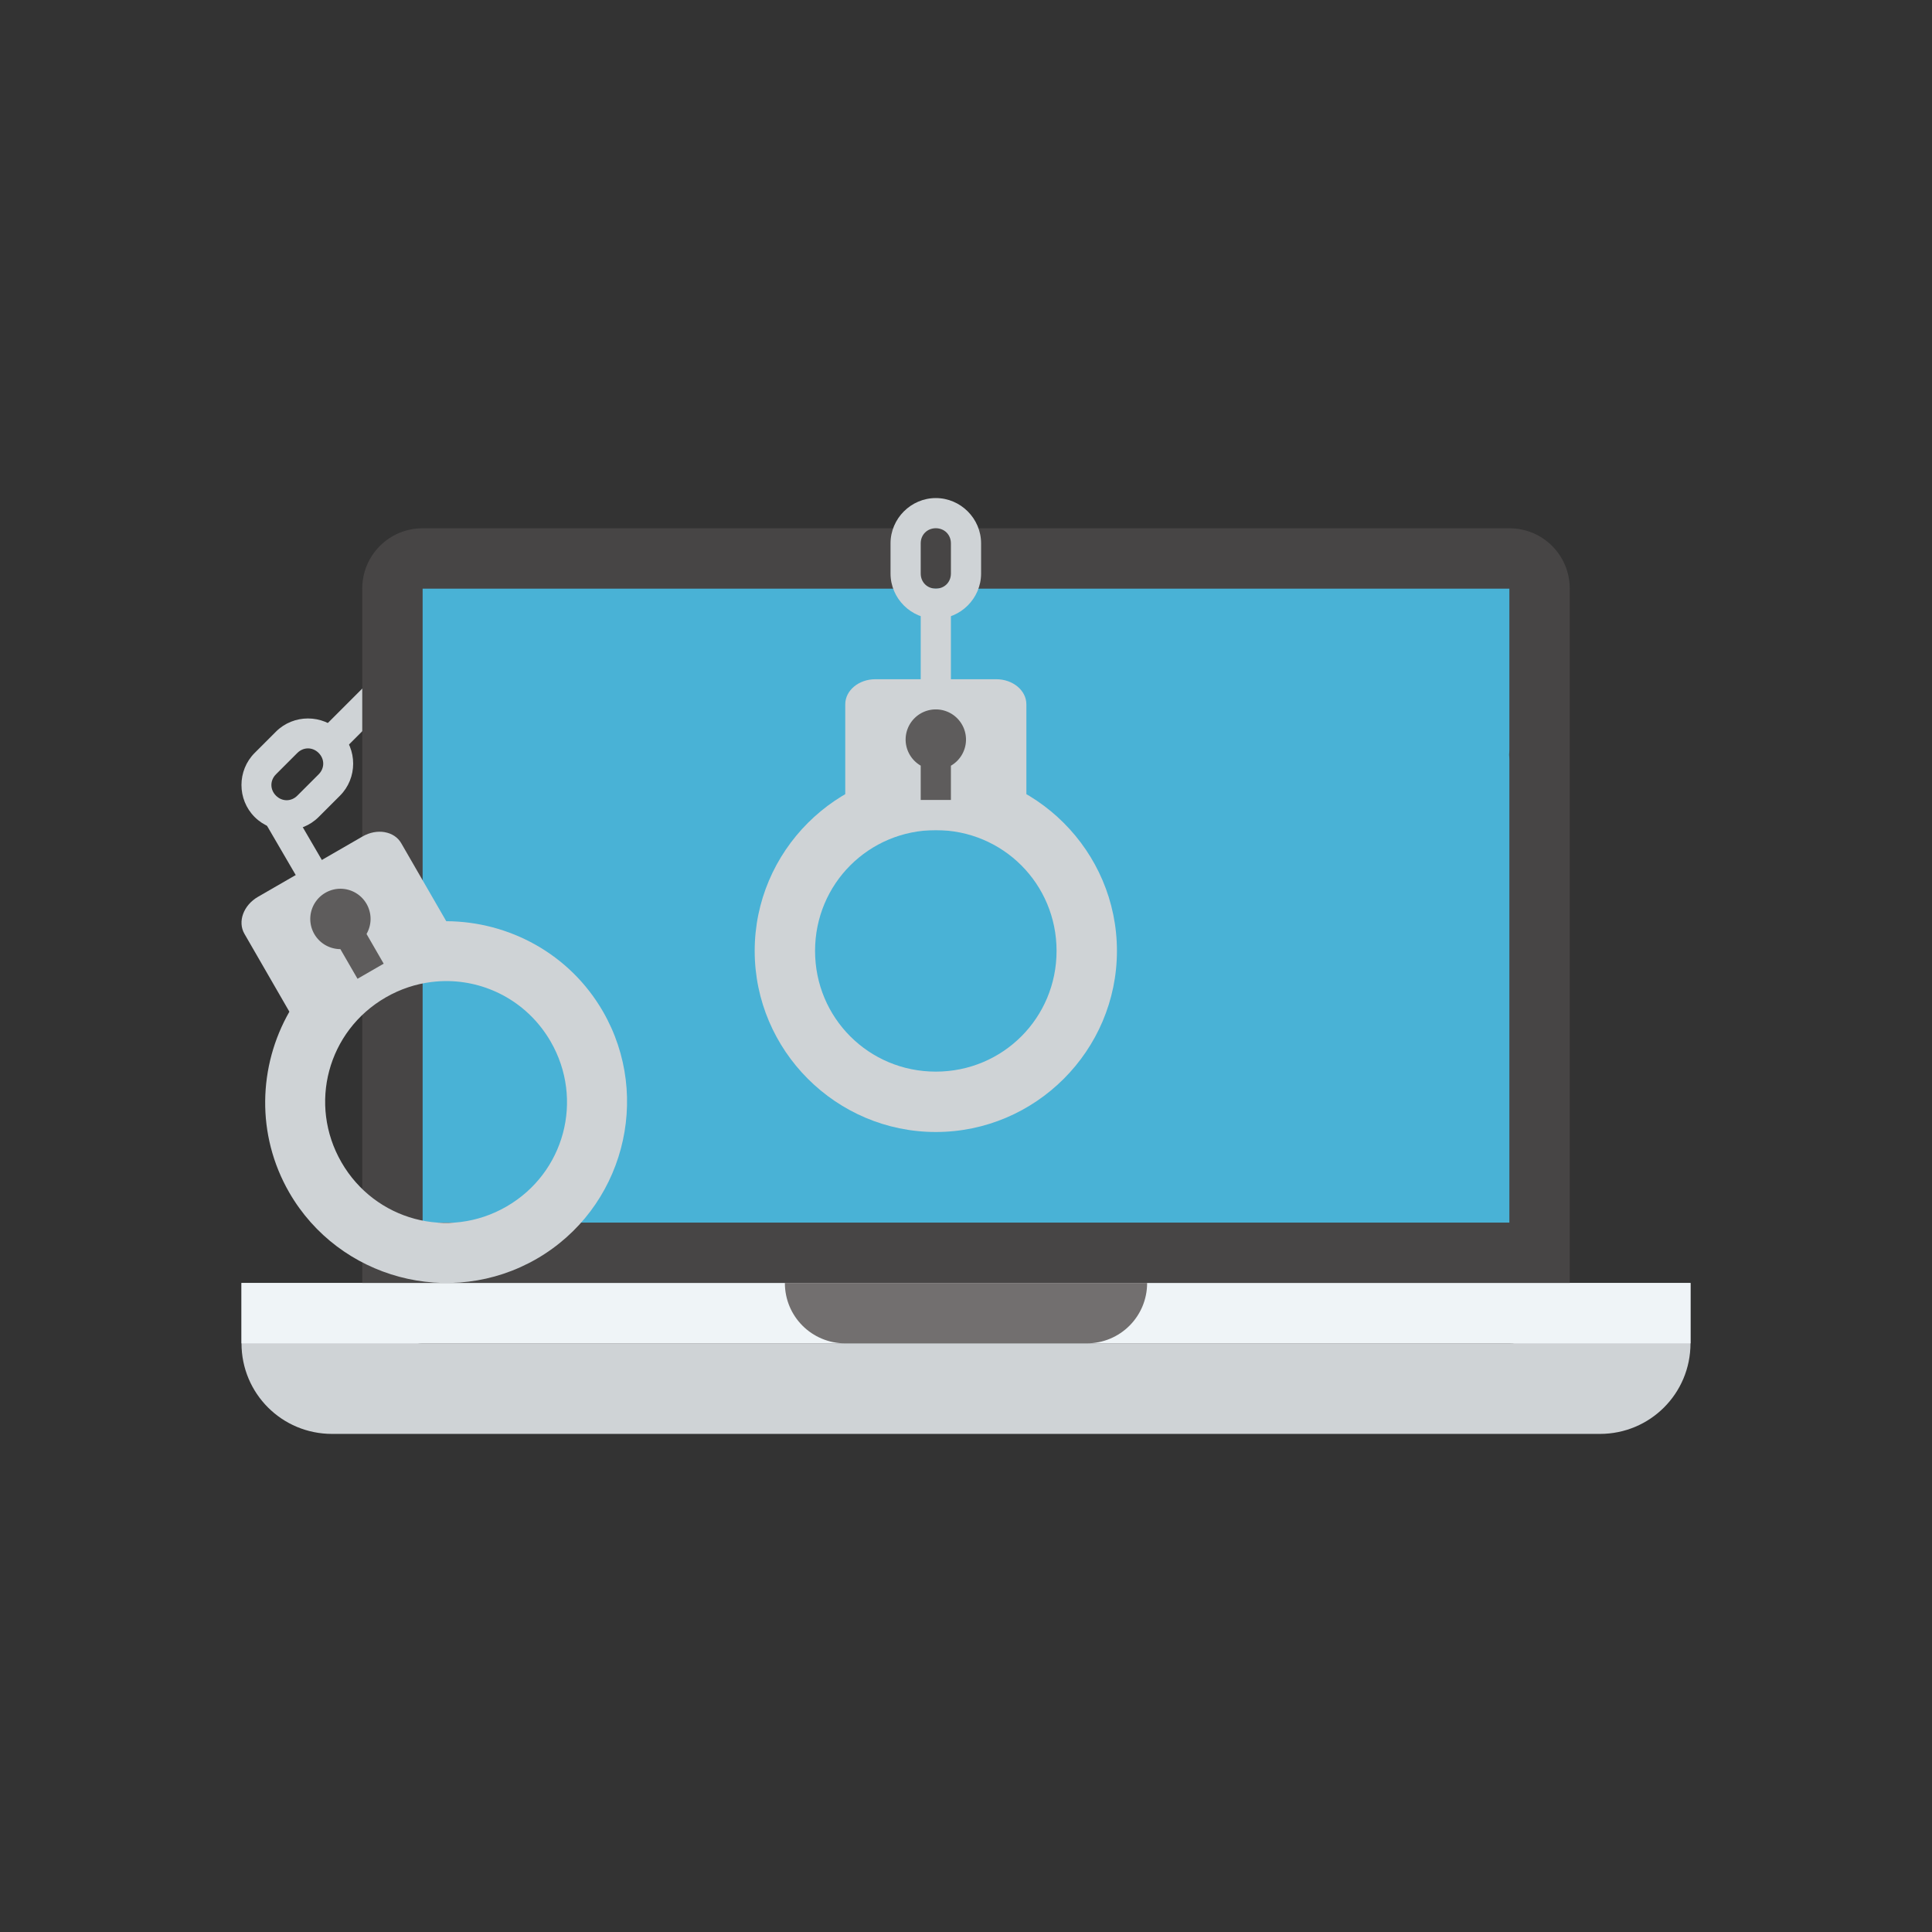 <svg xmlns="http://www.w3.org/2000/svg" width="64" height="64" viewBox="0 0 64 64"><rect x="0" y="0" width="64" height="64" fill="#333333" stroke="none"/><g transform="translate(-668 -1174.862)"><path fill="#cfd3d6" fill-rule="evenodd" style="line-height:normal;text-indent:0;text-align:start;text-decoration-line:none;text-decoration-style:solid;text-decoration-color:#000;text-transform:none;block-progression:tb;isolation:auto;mix-blend-mode:normal" d="m 680.182,1197.49 -1.414,1.414 0.707,0.707 1.414,-1.414 -0.707,-0.707 z" color="#000" font-family="sans-serif" font-weight="400" overflow="visible" white-space="normal"/><path fill="#cfd3d6" d="m 676,1217.362 0,2 c 0,1.662 1.338,3 3,3 l 42,0 c 1.662,0 3,-1.338 3,-3 l 0,-2 -48,0 z"/><path fill="#474545" d="m 682,1192.362 36,0 c 1.108,0 2,0.892 2,2 l 0,23 c 0,1.108 -0.892,2 -2,2 l -36,0 c -1.108,0 -2,-0.892 -2,-2 l 0,-23 c 0,-1.108 0.892,-2 2,-2 z"/><path fill="#eff4f7" d="m 676,1217.362 0,2 48,0 0,-2 z"/><path fill="#49b2d6" d="m 682,1194.362 36,0 0,21 -36,0 z"/><path fill="#726f6f" d="m 706,1217.362 0,0 c 0,1.108 -0.892,2 -2,2 l -8,0 c -1.108,0 -2,-0.892 -2,-2 l 0,0 c 2,0 9,0 12,0 z"/><path fill="#474545" d="m 717.993,1199.862 a 0.5,0.5 0 0 0 0.5,0.5 0.5,0.5 0 0 0 0.5,-0.5 0.5,0.5 0 0 0 -0.5,-0.5 0.5,0.5 0 0 0 -0.5,0.5 z"/><path fill="#cfd3d6" style="line-height:normal;text-indent:0;text-align:start;text-decoration-line:none;text-decoration-style:solid;text-decoration-color:#000;text-transform:none;block-progression:tb;isolation:auto;mix-blend-mode:normal" d="m 699,1200.361 c -3.302,0 -6,2.698 -6,6 0,3.302 2.698,6 6,6 3.302,0 6,-2.698 6,-6 0,-3.302 -2.698,-6 -6,-6 z m 0,2 c 2.221,0 4,1.779 4,4 0,2.221 -1.779,4 -4,4 -2.221,0 -4,-1.779 -4,-4 0,-2.221 1.779,-4 4,-4 z" color="#000" font-family="sans-serif" font-weight="400" overflow="visible" white-space="normal"/><path fill="#cfd3d6" d="m 697,1197.362 4,0 c 0.554,0 1,0.372 1,0.833 l 0,3.333 c 0,0.462 -0.446,0.833 -1,0.833 l -4,0 c -0.554,0 -1,-0.372 -1,-0.833 l 0,-3.333 c 0,-0.462 0.446,-0.833 1,-0.833 z"/><path fill="#5e5c5c" d="m 699,210 a 1,1 0 0 0 -1,1 1,1 0 0 0 0.5,0.863 l 0,1.137 1,0 0,-1.135 A 1,1 0 0 0 700,211 a 1,1 0 0 0 -1,-1 z" transform="translate(0 988.362)"/><path fill="#cfd3d6" style="line-height:normal;text-indent:0;text-align:start;text-decoration-line:none;text-decoration-style:solid;text-decoration-color:#000;text-transform:none;block-progression:tb;isolation:auto;mix-blend-mode:normal" d="m 699,1191.361 c -0.822,0 -1.5,0.678 -1.5,1.5 l 0,1 c 0,0.822 0.678,1.5 1.5,1.5 0.822,0 1.5,-0.678 1.5,-1.5 l 0,-1 c 0,-0.822 -0.678,-1.5 -1.5,-1.5 z m 0,1 c 0.286,0 0.5,0.214 0.5,0.5 l 0,1 c 0,0.286 -0.214,0.5 -0.5,0.5 -0.286,0 -0.5,-0.214 -0.5,-0.5 l 0,-1 c 0,-0.286 0.214,-0.5 0.5,-0.5 z" color="#000" font-family="sans-serif" font-weight="400" overflow="visible" white-space="normal"/><path fill="#cfd3d6" fill-rule="evenodd" style="line-height:normal;text-indent:0;text-align:start;text-decoration-line:none;text-decoration-style:solid;text-decoration-color:#000;text-transform:none;block-progression:tb;isolation:auto;mix-blend-mode:normal" d="m 698.5,1194.766 0,3.106 1,0 0,-3.106 -1,0 z" color="#000" font-family="sans-serif" font-weight="400" overflow="visible" white-space="normal"/><path fill="#cfd3d6" style="line-height:normal;text-indent:0;text-align:start;text-decoration-line:none;text-decoration-style:solid;text-decoration-color:#000;text-transform:none;block-progression:tb;isolation:auto;mix-blend-mode:normal" d="m 680.744,214.066 c -0.232,-0.04 -0.494,0.004 -0.734,0.143 l -3.465,2 c -0.48,0.277 -0.68,0.823 -0.449,1.223 l 1.49,2.582 c -1.028,1.796 -1.108,4.077 -0.004,5.99 1.651,2.86 5.336,3.848 8.195,2.197 2.859,-1.651 3.846,-5.338 2.195,-8.197 -1.105,-1.913 -3.12,-2.981 -5.189,-2.988 l -1.492,-2.584 c -0.115,-0.2 -0.315,-0.325 -0.547,-0.365 z M 682.867,219 c 1.349,0.028 2.646,0.742 3.375,2.004 1.11,1.923 0.459,4.354 -1.465,5.465 -1.923,1.111 -4.354,0.459 -5.465,-1.465 -1.11,-1.923 -0.459,-4.352 1.465,-5.463 0.481,-0.278 0.994,-0.445 1.51,-0.51 0.193,-0.024 0.387,-0.035 0.58,-0.031 z" color="#000" font-family="sans-serif" font-weight="400" overflow="visible" transform="translate(0 988.362)" white-space="normal"/><path fill="#5e5c5c" d="m 679.254,215.941 a 1,1 0 0 0 -0.477,0.135 1,1 0 0 0 -0.365,1.365 1,1 0 0 0 0.863,0.5 l 0.568,0.982 0.867,-0.5 -0.568,-0.984 a 1,1 0 0 0 0,-0.998 1,1 0 0 0 -0.889,-0.5 z" transform="translate(0 988.362)"/><path fill="#cfd3d6" style="line-height:normal;text-indent:0;text-align:start;text-decoration-line:none;text-decoration-style:solid;text-decoration-color:#000;text-transform:none;block-progression:tb;isolation:auto;mix-blend-mode:normal" d="m 678.203,1198.662 c -0.385,0 -0.77,0.145 -1.061,0.436 l -0.707,0.707 c -0.581,0.582 -0.582,1.54 0,2.121 0.581,0.582 1.54,0.582 2.121,0 l 0.707,-0.707 c 0.582,-0.582 0.581,-1.54 0,-2.121 -0.291,-0.291 -0.676,-0.436 -1.061,-0.436 z m -0.354,1.143 c 0.202,-0.202 0.505,-0.202 0.707,0 0.202,0.202 0.202,0.505 0,0.707 l -0.707,0.707 c -0.202,0.202 -0.505,0.202 -0.707,0 -0.202,-0.202 -0.202,-0.505 0,-0.707 l 0.707,-0.707 z" color="#000" font-family="sans-serif" font-weight="400" overflow="visible" white-space="normal"/><path fill="#cfd3d6" fill-rule="evenodd" style="line-height:normal;text-indent:0;text-align:start;text-decoration-line:none;text-decoration-style:solid;text-decoration-color:#000;text-transform:none;block-progression:tb;isolation:auto;mix-blend-mode:normal" d="m 677.635,1201.588 -0.863,0.504 1.1,1.887 0.863,-0.504 -1.1,-1.887 z" color="#000" font-family="sans-serif" font-weight="400" overflow="visible" white-space="normal"/></g></svg>